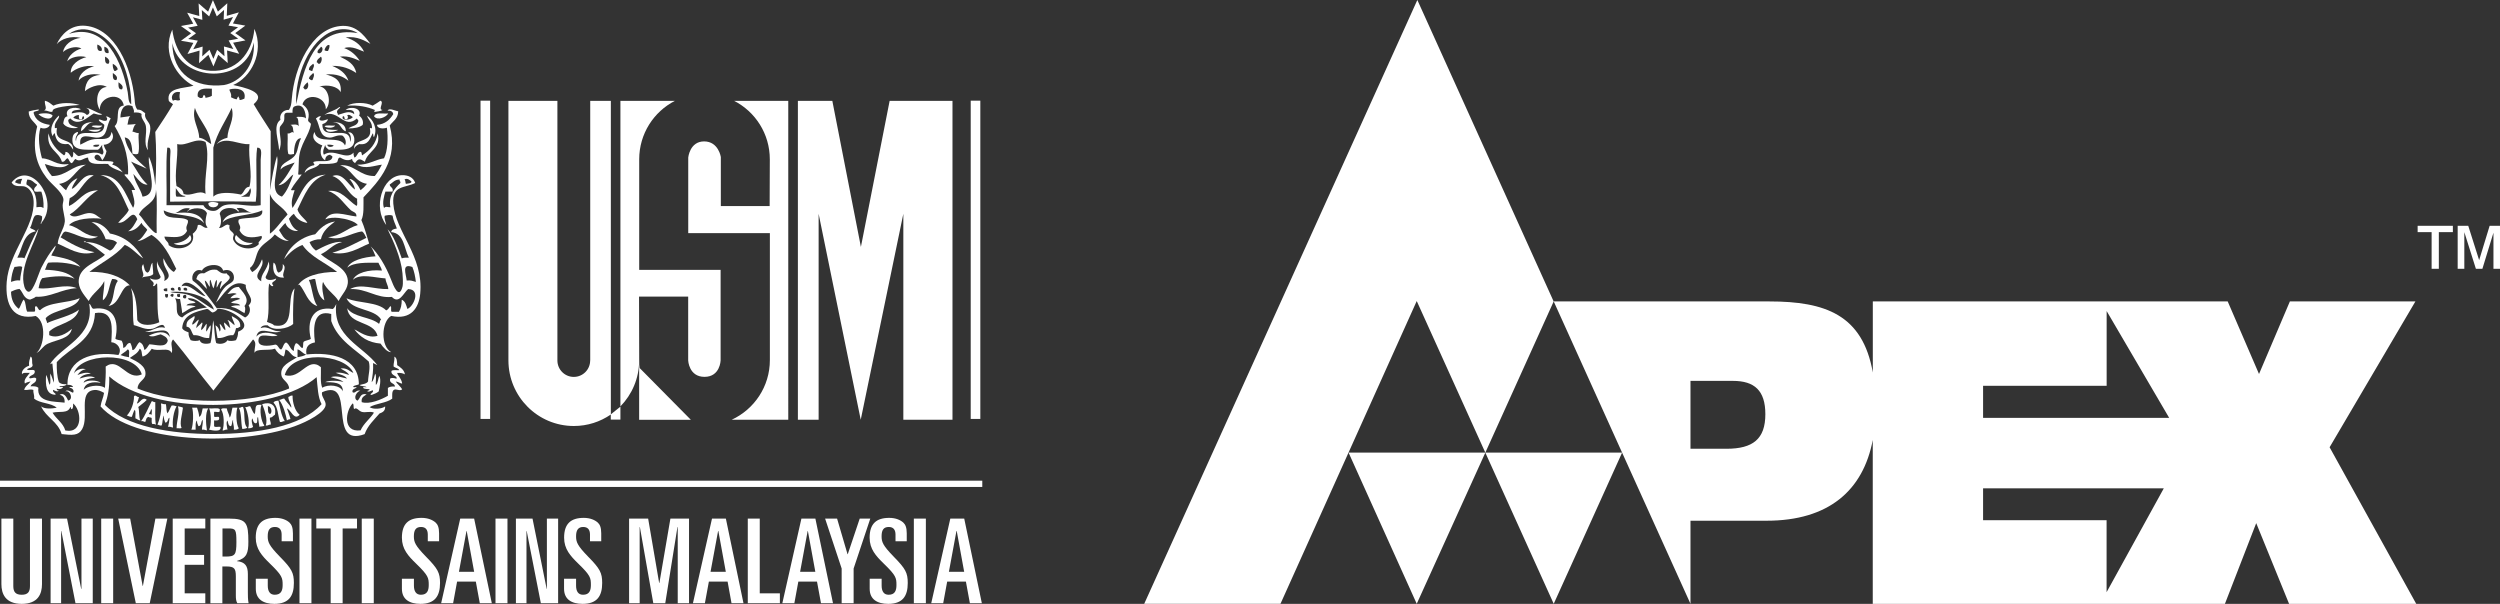 <?xml version="1.0" encoding="UTF-8"?><svg xmlns="http://www.w3.org/2000/svg" viewBox="0 0 447.12 108"><rect x="0" y="0" width="447.12" height="108" fill="#333333" stroke="none"/><defs><style>.d,.e{fill:#fff;}.e{fill-rule:evenodd;}</style></defs><g id="a"/><g id="b"><g id="c"><g><g><g><path class="d" d="M7.51,104.46c0,1.76-.71,3.54-3.62,3.54s-3.64-1.78-3.64-3.54v-11.71H2.38v12.07c0,1.03,.39,1.55,1.5,1.55s1.48-.52,1.48-1.55v-12.07h2.15v11.71Z"/><path class="d" d="M9.03,92.75h2.96l2.53,12.57h.05v-12.57h2.02v15.13h-3.09l-2.53-12.91h-.04v12.91h-1.88v-15.13Z"/><path class="d" d="M18.1,92.75h2.14v15.13h-2.14v-15.13Z"/><path class="d" d="M21.14,92.75h2.14l2.23,12.03h.05l2.23-12.03h2.14l-3.15,15.13h-2.49l-3.15-15.13Z"/><path class="d" d="M30.89,92.75h5.83v1.76h-3.69v4.74h3.47v1.76h-3.47v5.11h3.69v1.76h-5.83v-15.13Z"/><path class="d" d="M37.65,92.75h3.32c3.13,0,3.45,.82,3.45,4.13,0,2.03-.28,2.91-2.04,3.44v.04c1.46,.15,1.95,.88,1.95,2.3v3.29c0,.54,0,1.3,.13,1.93h-2.02c-.21-.38-.26-.76-.26-1.36v-3.41c0-1.43-.26-1.8-1.68-1.8h-.73v6.58h-2.14v-15.13Zm2.14,6.79h.56c1.7,0,1.93-.31,1.93-2.58s-.13-2.45-1.46-2.45h-1.03v5.03Z"/><path class="d" d="M45.75,103.5h2.14v1.24c0,1,.39,1.63,1.24,1.63,1.14,0,1.42-.75,1.42-1.74,0-1.28-.07-1.7-2.3-3.86-1.37-1.34-2.51-2.56-2.51-4.61,0-2.47,1.18-3.54,3.52-3.54,1.16,0,2,.38,2.51,.84,.36,.34,.62,.86,.62,1.93v1.42h-2.02v-1.2c0-.85-.37-1.36-1.2-1.36-.88,0-1.29,.48-1.29,1.66,0,1.03,.22,1.65,2.19,3.67,2.11,2.14,2.49,2.87,2.49,4.69,0,2.37-.94,3.73-3.49,3.73-1.97,0-3.32-.81-3.32-2.7v-1.8Z"/><path class="d" d="M53.56,92.75h2.14v15.13h-2.14v-15.13Z"/><path class="d" d="M56.56,92.75h7.29v1.76h-2.57v13.37h-2.14v-13.37h-2.57v-1.76Z"/><path class="d" d="M64.7,92.75h2.15v15.13h-2.15v-15.13Z"/><path class="d" d="M71.89,103.5h2.14v1.24c0,1,.39,1.63,1.24,1.63,1.13,0,1.41-.75,1.41-1.74,0-1.28-.06-1.7-2.29-3.86-1.38-1.34-2.51-2.56-2.51-4.61,0-2.47,1.18-3.54,3.52-3.54,1.16,0,1.99,.38,2.51,.84,.37,.34,.62,.86,.62,1.93v1.42h-2.02v-1.2c0-.85-.37-1.36-1.2-1.36-.88,0-1.29,.48-1.29,1.66,0,1.03,.22,1.65,2.19,3.67,2.1,2.14,2.49,2.87,2.49,4.69,0,2.37-.95,3.73-3.5,3.73-1.97,0-3.32-.81-3.32-2.7v-1.8Z"/><path class="d" d="M82.31,92.75h2.49l3.16,15.13h-2.15l-.71-3.86h-3.35l-.71,3.86h-2.14l3.41-15.13Zm-.23,9.51h2.72l-1.33-7.29h-.04l-1.35,7.29Z"/><path class="d" d="M88.62,92.75h2.14v15.13h-2.14v-15.13Z"/><path class="d" d="M92.28,92.75h2.96l2.53,12.57h.04v-12.57h2.01v15.13h-3.09l-2.53-12.91h-.04v12.91h-1.89v-15.13Z"/><path class="d" d="M100.89,103.5h2.14v1.24c0,1,.38,1.63,1.24,1.63,1.14,0,1.41-.75,1.41-1.74,0-1.28-.06-1.7-2.29-3.86-1.37-1.34-2.5-2.56-2.5-4.61,0-2.47,1.18-3.54,3.51-3.54,1.16,0,1.99,.38,2.51,.84,.37,.34,.62,.86,.62,1.93v1.42h-2.01v-1.2c0-.85-.37-1.36-1.21-1.36s-1.28,.48-1.28,1.66c0,1.03,.21,1.65,2.18,3.67,2.1,2.14,2.49,2.87,2.49,4.69,0,2.37-.94,3.73-3.5,3.73-1.97,0-3.32-.81-3.32-2.7v-1.8Z"/><path class="d" d="M112.51,92.75h3.41l1.97,11.52h.04l1.97-11.52h3.33v15.13h-2.02v-13.62h-.05l-2.18,13.62h-2.14l-2.4-13.62h-.04v13.62h-1.89v-15.13Z"/><path class="d" d="M127.33,92.75h2.49l3.15,15.13h-2.14l-.7-3.86h-3.35l-.71,3.86h-2.14l3.41-15.13Zm-.24,9.51h2.72l-1.33-7.29h-.05l-1.35,7.29Z"/><path class="d" d="M133.74,92.75h2.14v13.37h3.6v1.76h-5.74v-15.13Z"/><path class="d" d="M143.34,92.75h2.49l3.15,15.13h-2.15l-.71-3.86h-3.34l-.71,3.86h-2.15l3.41-15.13Zm-.24,9.51h2.72l-1.33-7.29h-.04l-1.35,7.29Z"/><path class="d" d="M147.57,92.75h2.14l1.87,6.37h.04l2.14-6.37h1.89l-2.98,8.93v6.2h-2.14v-6.2l-2.96-8.93Z"/><path class="d" d="M155.54,103.5h2.14v1.24c0,1,.39,1.63,1.24,1.63,1.14,0,1.41-.75,1.41-1.74,0-1.28-.07-1.7-2.3-3.86-1.37-1.34-2.5-2.56-2.5-4.61,0-2.47,1.18-3.54,3.51-3.54,1.16,0,1.99,.38,2.51,.84,.37,.34,.62,.86,.62,1.93v1.42h-2.01v-1.2c0-.85-.37-1.36-1.2-1.36-.88,0-1.29,.48-1.29,1.66,0,1.03,.22,1.65,2.19,3.67,2.1,2.14,2.49,2.87,2.49,4.69,0,2.37-.94,3.73-3.49,3.73-1.97,0-3.32-.81-3.32-2.7v-1.8Z"/><path class="d" d="M163.44,92.75h2.15v15.13h-2.15v-15.13Z"/><path class="d" d="M169.96,92.75h2.49l3.15,15.13h-2.14l-.71-3.86h-3.35l-.71,3.86h-2.14l3.41-15.13Zm-.24,9.51h2.72l-1.33-7.29h-.05l-1.35,7.29Z"/></g><path class="d" d="M0,85.97v1.12H175.68v-1.12H0Z"/><g><path class="e" d="M8.02,18.01c.65,.15,1.06,.54,1.52,.89,1.29-.62,3.26-.58,4.69-.13-1.53,.12-5.05,.35-4.81,1.14-.35,.31-.96-.22-1.52-.13,.62-.41,.04-.9,.13-1.78Z"/><path class="e" d="M68.04,18.01c.75,.28-.52,1.58,.38,1.65-.38,.26-1,.27-1.52,.38,.07-.1,.13-.21,.13-.38-1.34-.56-2.91-.9-4.94-.76,1.16-.66,3.39-.63,4.56,0,.49-.27,.95-.58,1.39-.89Z"/><path class="e" d="M15.37,19.28c.79,.06,1.88,.91,2.91,1.14-.34,.29-1.12-.05-1.52-.13-1.1,.66-2.75,2.43-4.18,.89-.17,.04-.2,.22-.38,.25,0,1.07,.99,1.13,1.77,1.4-.9,.27-2.3-.06-2.66-.76,.1-.58,.17-1.18,.76-1.27-.63-1.46,1.33-1.84,2.4-1.27-.54,.26-1.62-.02-1.65,.76,.55-.12,2.09-.52,2.66,.25,.32,.02,.4-.19,.51-.38,.03-.54-.26-.75-.63-.89Zm-2.28,1.78c.5,.28,2.26,.74,1.9-.25-.48-.09-.09,.68-.63,.51-.32-.01-.25-.42-.25-.76-.47,.04-.81,.2-1.01,.51Z"/><path class="e" d="M60.69,19.15c.55,.09-.64,.39-.38,1.02,.07,.1,.13,.2,.13,.38,.95-.23,2.01-.9,2.91-.12,.04-.81-.72-.81-1.52-.76,.78-.77,3.02-.33,2.4,1.02,.48,.34,.84,.97,.63,1.65-.57,.48-1.49,.62-2.54,.63,.57-.49,1.69-.43,1.77-1.4-.04-.17-.22-.2-.25-.38-2.3,2.02-3.31-1.7-5.82-.64,.76-.59,1.94-.76,2.66-1.4Zm1.14,2.16c-.4,.06-.05-.63-.51-.51-.42,.93,1.53,.66,1.77,.13-.22-.12-.7-.64-1.01-.25,.29,.1,.12,.79-.25,.63Z"/><path class="e" d="M6.88,19.53c.33,.42-.81,.22-.88,.64,.33,1.36,1.44,1.95,2.91,2.16-.12,.56-1.06,.82-1.65,.51-.59,1.56-.16,4.09,.25,5.47,1.85,.09,2.51,1.37,4.81,1.02-1.12,1.07-2.96,.41-4.3,0,.28,.87,.74,1.54,1.27,2.16,2.67-.03,3.5-1.91,6.08-2.03-1.92,.83-2.41,3.09-4.81,3.43,.47,.33,.79,.82,1.26,1.14,.43-.97,1.05-1.75,2.03-2.16-.34,.63-.83,1.12-1.01,1.91,1.16-.37,1.95-2.87,3.93-2.41-1.88,.91-2.4,3.18-4.3,4.07-.06,.45-.19,.83-.13,1.4,1.86-.8,2.55-2.78,5.19-2.8-2.04,1.09-3.12,3.14-5.06,4.32,.9,.96,2.43-.36,3.67-.25,.98,.08,1.22,.61,2.03,1.01-1.68-.22-4.76-.06-5.83,1.15,1.98,.43,2.77,2.05,5.19,2.03-1.94,1.08-4-.63-5.82-.89-.54,.09-.56,.71-.89,1.02,1.82,1.1,3.65,2.19,6.08,2.67-2.6,.82-4.73-.77-6.58-1.52,.11-1.43,1.14-2.62,1.27-3.94,.07-.75-.38-1.92-.38-2.92,0-.37,.19-.83,.13-1.14-.25-1.32-2.05-2.52-3.04-3.81-1.71-2.23-2.66-5.12-1.65-9.15-.5-.9-1.52-1.27-1.52-2.67,.54-.18,1.14-.29,1.77-.38Z"/><path class="e" d="M6.88,20.42c.66-.23,2.19-.25,2.53,.25-.39,1.12-2.14,.21-2.53-.25Z"/><path class="e" d="M69.43,20.29c-.29,.64-1.95,1.37-2.53,.51,.22-.79,1.62-.41,2.53-.51Z"/><path class="e" d="M65.63,20.68c1.04,.62,1.96,2.25,1.27,3.81-.26-.03-.04-.56-.25-.63-.5,.94-.73,2.14-2.41,1.91-.39,.21-.79,.39-.88,.89-.35-2,3.42-.96,2.79-3.69,.17-.15,.2-.05,.38,0,.07-1.13-.65-1.47-.89-2.29Z"/><path class="e" d="M57.4,20.8c-.05,.25-.36,.23-.25,.64,.46,.34,1.08-.04,1.52-.13-.15,.48-.51,.75-1.01,.89-.11,3.35,5.13-.2,4.94,3.18,.32-.49,.11-1.55-.38-1.65,.67-.31,1.09,.53,1.14,1.01,.25,2.34-2.36,2.05-4.56,2.04-.26-.25-.62-.4-.63-.89-.16,.54-.56,1.15-.25,1.78,1.82-1.24,3.99,1.12,5.32-.38-.07,.41,.09,.59,.13,.89,.53-.14,.49-.86,1.01-1.02,.38-.05,.26,.41,.38,.63,1.36-.88,2.48-2,2.78-3.94,.72,2.67-1.81,3.18-2.28,5.08-.93-.58-1.13-.66-1.77,.25-.21-.21-.51-.33-.51-.76-.81,.48-1.53,.11-2.15-.25-.49,.02-.31,.71-.63,.89-.77,.32-1.94,.26-3.04,.25-.57,.87-2.09,.78-2.66,1.65-.04-.55,.81-1.3,1.64-1.4,.33-.29-.34-.34,0-.63,1.02-.33,2.99,.3,3.29-.76,.11-.41-.33-.26-.38-.51-.54,.09-.88,.39-.89,1.02-.86-.49-1.05-1.75-.51-2.67-.95-.34-2.13-1.15-1.39-2.41,.41,2.44,4.54,.41,5.44,2.41,.38-.64-.06-1.55-.51-1.78-1.05-.14-1.54,.42-2.28,.38-1.87-.11-1.59-2.01-2.41-3.43,.29-.13,.41-.44,.88-.38Zm2.28,5.21c-.32-.11-.68-.17-1.14-.13-.02,.53,1,.47,1.14,.13Z"/><path class="e" d="M16.76,21.82c-1.22,.09-1.42,1.2-2.28,1.65,0-1.32,1.01-1.62,2.28-1.65Z"/><path class="e" d="M59.43,21.95c1.09-.29,2.48,.22,2.41,1.53-1-.31-.86-1.76-2.41-1.53Z"/><path class="e" d="M16.38,22.58c.38-.29,1.3-.04,1.9-.13-.22,.6-1.48,.41-1.9,.13Z"/><path class="e" d="M58.04,22.58c.38-.29,1.3-.04,1.9-.13-.24,.51-1.51,.49-1.9,.13Z"/><path class="e" d="M39.04,36.31c.09,1-1.87,1.05-1.77,0,.56-.33,1.16-.2,1.77,0Z"/><path class="e" d="M33.98,42.03c1.03,1.46-1.72,2.26-2.91,1.52,1.35-.13,2.36-.59,2.91-1.52Z"/><path class="e" d="M42.21,42.03c.74,.74,1.4,1.56,3.04,1.4-1.08,1-3.98,.01-3.04-1.4Z"/><path class="e" d="M48.92,46.98c.63,.26,.34,1.43,.88,1.78,.58-.17,.86-.66,.76-1.53,.92,.71-.35,1.71,.25,2.41-1.73,.12-2.12-1.16-1.9-2.67Z"/><path class="e" d="M42.71,51.31c.57,.86,2.12,2.06,1.01,3.43,.25,.29,.11,.96,0,1.27-.77-.41-1.38-.98-2.41-1.14,.35-.28,1-.26,1.65-.25-.27-.45-1.16-.27-1.65-.51,.46-.3,1.05-.47,1.65-.64-.49-.42-1.04-.1-1.77-.12,.26-.38,.63-.63,1.14-.76-.37-.32-1.22-.04-1.65,0,.53-.57,.91-1.29,2.03-1.27Z"/><path class="e" d="M23.97,70.88c.24-.39,.55,.2,.89,.13-.09,.41-.23,.79-.38,1.14,.48,.08,.95-1.36,1.77-.63-.45,.48-1.02,.84-1.52,1.27,.24,.69,.05,1.81,.38,2.41-.39-.03-.57-.27-.89-.38-.05-.5,.12-1.22-.13-1.53-.23,.36-.35,.84-.51,1.27-.39,.01-.6-.15-.89-.25,.74-.74,1.32-2.31,1.27-3.43Z"/><path class="e" d="M52.08,72.91c.15-.45-.52-1.17-.51-1.91,.27-.07,.36-.32,.76-.25-.04,1.13,.4,2.79,1.27,3.43-1.02,1.08-1.51-.81-2.28-1.14,.2,.65,.47,1.21,.63,1.91-.22,.07-.52,.07-.63,.25-.2-1.05-.66-2.77-1.39-3.68,.36-.02,.53-.23,.89-.25,.37,.6,.91,1.03,1.26,1.65Z"/><path class="e" d="M49.8,71.64c.3,1.31,.51,2.71,1.14,3.69-.4-.06-.45,.23-.88,.13-.35-1.18-.36-2.69-1.14-3.43,.11-.31,.51-.34,.88-.38Z"/><path class="e" d="M27.14,71.77c.3-.05,.28,.23,.63,.13,.05,1.35-.12,2.92,.12,4.07-.14-.11-.34-.17-.63-.13-.2-.18-.11-.65-.13-1.02-.02-.23-.43-.08-.51-.25-.48,.03-.49,.52-.63,.89-.3,0-.38-.22-.76-.13,.77-1.04,1.26-2.38,1.9-3.56Zm-.51,2.29c.22,0,.39,.03,.51,.13-.08-.3,.16-.92-.12-1.02-.03,.39-.28,.57-.38,.89Z"/><path class="e" d="M28.79,72.15c.3,.04,.48,.2,.88,.13,.11,.53,.06,1.21,.26,1.65,.34-.38,.49-.95,.76-1.4,.41-.07,.59,.09,.89,.13-.51,.91-.82,2.61-.63,3.81-.3-.04-.47-.2-.89-.13,.11-.53,.25-1.02,.25-1.65-.37,.18-.2,.9-.76,.89-.14-.37-.28-.73-.25-1.27-.26,.46-.18,1.26-.38,1.78-.39,.09-.46-.13-.76-.13,.42-1.01,.82-2.61,.63-3.81Z"/><path class="e" d="M49.17,74.18c-.32,.15-.43,.51-.89,.51-.09,.56,.22,.72,.13,1.27-.4-.06-.45,.23-.89,.13,.42-.97-.23-2.85-.63-3.81,1.51-.5,2.61,.17,2.28,1.91Zm-.89-.13c.54-.27,.2-1.45-.38-1.4,.06,.53-.07,1.25,.38,1.4Z"/><path class="e" d="M46.77,72.41c-.4,.87-.07,2.97,.51,3.69-.15,.23-.66,.1-.88,.25-.08-.6-.2-1.16-.25-1.78-.31,.2,.05,1.07-.38,1.14-.47-.03-.49-.52-.63-.89-.27,.32,.01,1.17,.12,1.53-.18,.19-.49,.26-.89,.25,.34-.88-.06-2.91-.51-3.81,.44,.1,.49-.19,.89-.13,.27,.45,.42,1.02,.76,1.4,.27-.36,.06-1.21,.38-1.53,.16-.17,.55-.12,.88-.13Z"/><path class="e" d="M31.83,72.66c.29,.09,.65,.11,.89,.25-.1,1.04-.67,2.84-.25,3.56-.06,.28-.62,.05-.89,.13,.01-1.33,.58-2.68,.25-3.94Z"/><path class="e" d="M43.47,72.79c.45,1.03-.03,3,.76,3.69-.19,.19-.56,.2-.89,.25-.29-1.19-.1-2.86-.63-3.81,.39,.09,.37-.22,.76-.13Z"/><path class="e" d="M34.36,72.91h.88c.16,.51,.35,1.01,.38,1.65,.48-.24,.47-.96,.63-1.52h1.01c-.59,.76-.43,2.83-.25,3.94-.3-.04-.48-.2-.89-.13,0-.64,.22-1.05,.13-1.78-.36,.28-.13,1.14-.76,1.15-.11-.31-.29-.55-.25-1.02-.34,.29-.24,1.03-.25,1.65h-.76c.36-.94,.39-3.17,.13-3.94Z"/><path class="e" d="M41.57,72.91h.89c-.28,.71-.26,2.96,.25,3.69-.18,.2-.49,.27-.89,.25,.09-.72-.21-1.05-.13-1.78-.23,.28-.14,.88-.38,1.15-.53-.02-.47-.62-.63-1.02-.32,.37-.04,1.23,0,1.65-.44-.1-.49,.19-.88,.13,.31-.79,.32-2.99-.25-3.69,.03-.39,.63-.22,1.01-.25,.09,.63,.44,1,.51,1.65,.34-.42,.32-1.21,.51-1.78Z"/><path class="e" d="M37.4,73.04c.59,.08,1.52-.17,1.9,.13v.25c.08,.5-.7,.15-1.01,.25v.76c.02,.37,.87-.11,.89,.25,.14,.6-.41,.52-.89,.51v1.02c.13,.29,.8,.05,1.14,.13,.22,1.01-1.52,.63-2.03,.5,.44-.76,.38-3.04,0-3.81Z"/><path class="e" d="M23.47,28.94c.94,1.39,1.68,2.98,2.91,4.07-1.09,.12-1.86-1.18-2.53-1.91,.29,1.62,1.25,2.56,1.64,4.07,3.08-.35,.88-4.73,1.14-7.12,.67,1.4,.97,3.18,1.14,5.08,.21-2.88,.21-6.65,0-9.53,1.08-1.63,2.17-3.24,3.17-4.96-.23-.24-.61-.32-.76-.64-.46-2.38,2.63-2.15,4.43-2.67-2.91-1.43-5.75-5.77-3.8-10.04,.52,4.06,2.74,7.14,6.84,7.37,4.51,.25,7.44-2.99,7.85-7.5,1.84,4.24-.69,8.75-3.8,10.04,1.81,.43,6.26,1.26,3.67,3.43,.96,1.66,2.03,3.22,3.04,4.83-.02,3.54,.07,7.19-.13,10.55,.36-2.1,.68-4.23,1.27-6.1,.52,2.11-1.72,6.46,.88,7.25,.97-1.02,1.49-2.49,2.03-3.94-.7,.32-1.31,1.82-2.66,1.91,1.25-1.08,1.99-2.66,2.91-4.07-.53,.24-2.05,.57-2.53,1.27,.06-1.34,1.94-1.5,2.66-2.67,.53-.86,.45-1.97,1.01-2.92-.96-.11-1.28,1.51-1.27,2.8-.46,.04-.61,.19-1.01,0-.28-.99-.05-2.49-.13-3.68,.63,.1,.62-.45,1.14-.13-.31-.46,.03-1.12-.63-1.4,.35-.03,1.21-.22,1.52,.25-.19-.53,.02-1.46-.51-1.65,.24-.07,1.53-.09,1.77,.25-.08-1.01-.37-2.82-2.03-2.16-.37,.14-.41,.6-.38,1.14h-1.01c-.74,.1-.33,.78-.51,1.4-.17,.6-.71,.89-.76,1.27-.15,1.22,.54,2.71-.13,4.07-.04-1.77-1.21-4.46,.25-5.47-.26-.88,.44-1.83,1.52-1.78,.37-.61,.42-.99,.51-2.03,.47-5.66,3.5-12.4,8.61-12.96,2.72-.3,4.13,1.41,5.45,3.18-.88-.47-2.36-1.45-4.43-1.14,1.51,.43,2.65,1.23,3.29,2.54-.67-.19-2.16-1.14-3.55-.64,1.24,.45,2.11,1.27,2.79,2.29-.67-.26-1.96-.99-3.55-.76,1.31,.64,2.61,1.28,2.91,2.92-1.12-.74-2.42-1.3-4.3-1.27,1.31,.55,2.44,1.28,2.91,2.67-.95-.78-2.17-1.3-4.05-1.14,1.54,.41,2.88,1.01,2.66,3.18-.5-1.03-2.28-1.43-3.8-1.02,1.57,.08,2.25,2.88,1.14,4.07,.07-2.35-3.54-3.07-4.18-.89,.8,.61,1.38,1.32,1.01,2.79-.02,.45,.43,.42,.51,.76-.35,2.13-1.96,3.53-2.15,6.23-.07,.92-.02,1.67-.13,2.67-.02,.28,.45,.06,.63,.12-.63,.89-1.37,1.68-1.9,2.67-.02,.28,.45,.06,.63,.13-.25,.89-.75,2.07-.38,3.18,1.63-2.34,2.19-5.77,5.95-5.97-2.86,.9-3.81,3.71-5.06,6.23,.27,1.05,1.52,1.78,1.77,2.42-1.14-.21-1.94-.77-2.41-1.65-.35,.24-.64,.54-.89,.89,.35,.92,.76,1.78,1.65,2.16-.9,.19-2.03-.51-2.28-1.4-.44,.37-.75,.85-1.14,1.27,.49,.73,.81,1.64,1.77,1.91-.86,.15-1.92-.62-2.53-1.14-.82,1.1-2.02,1.5-2.79,2.67-.68,1.03-.62,2.59-1.64,3.31,0,.39,.27,.49,.38,.76,.89-.46,1.4-1.31,1.77-2.29,.64,1.59-2.08,2.87-.13,3.94-.18-1.32,1.16-2.12,1.27-3.56,.44,1.04-.19,2.1-.51,2.8,.12,.78,1.42,.52,1.9,.25-.07,.66-1.17,.53-.51,1.27-.23,.35-.62-.22-.76-.38-.31,2.1,.18,5.01-.38,6.87,.41,.22,.99,.27,1.27,.63,4.18,.77,1.99-4.87,3.67-6.61-.26,1.44-.3,4.19-.25,6.35-.89,.87-3.56,1.34-4.56,.25-.65-.06-1.09,.1-1.27,.51,1.49-.56,2.06,.78,3.67,.51-1.45,.86-4-1.19-4.43,1.02,.75-.97,2.27-.85,3.8-.25-1.1,.56-3.33-.76-3.42,.89-.07,1.19,1.68,1.08,3.04,.76,.54,.09,.52,.75,1.01,.89,.39-.33,.38-1.06,.89-1.27,.65,.32,.7,1.25,1.39,1.53-.02-.61,.12-1.07,.38-1.4,.58,.1,.67,.69,1.14,.89,.26-.2,.04-.89,.25-1.15,.34-.26,.93-.25,1.27-.51-.78-3.11,.26-5.92,3.92-5.34,.32-.19,.44-.57,.63-.89-.72,5.83,4.81,7.52,7.34,10.93-.26-.12-.5-.26-.76-.38,.08,1.3-.12,2.34-.25,3.43,.36-.36,.46-.97,.63-1.53,.29,.43,.04,1.4,.12,2.03,.39-.37,.39-1.13,.63-1.65,.35,.82,.03,2.06-.12,2.8-.35,.29-.81,.46-1.27,.63-.64-.1,.4-.35,.25-.76-.13-.25-.51,.32-1.01,.13,.01-.24,.42-.09,.38-.38-.14-.07-.86,.02-1.14-.25-.02-.28,.45-.06,.63-.13-.31-.24-.99-.11-1.27-.38,.54-.18,1.24-.19,1.52-.64,.03-1.15,.47-2.43,.13-3.56-2.44-2.21-5.5-3.8-6.71-7.24v-1.27c-3.13-.85-3.3,2.28-2.91,5.08-1.01,.21-1.77,.68-1.52,2.16,4.46-.46,9.34,.54,9.37,5.34-.3,.16-.77,.16-1.01,.38-.02,.28,.45,.06,.63,.13-.22,.33-.87,.24-.76,.89,.47,.35,.64-.48,1.39-.25-.61,.13-1.37,1.33-.51,1.78,.55-.38,.44-1.42,1.65-1.14-.43,.33-1.02,.5-.88,1.4,1.4,.45,3.55-.49,4.68-1.14v-1.4c.29-.22,.71-.3,1.27-.25-.05-.7-1.05-.46-.88-1.4,.26-.25,.84-.1,1.14,0,.28-.54-1.07-.53-.88-1.4,.27-.23,.93-.09,1.39-.13-.18-.37-.7-.4-1.01-.64-.06-.69,.22-1.04,.12-1.78,.47,.2,.5,.85,.51,1.52,.6,.41,1.23,.8,1.39,1.65-.36-.19-.79-.31-1.39-.25,.04,.38,.84,1.1,.89,1.91-.44-.07-.68-.34-1.14-.38,.09,.25,.88,.9,1.14,1.4-.43,.41-1.11-.21-1.52,.13-.33,.27-.25,.94-.25,1.53-1.04,.81-2.88,.83-4.05,1.52,.63,.47,2.27,.31,2.78-.13,.05,.81-.45,1.07-1.01,1.27-.97,1.14-2.1,2.13-2.66,3.69-6.9,2.56-1.34-10.23-7.6-7.5-.25,.72,.71,1.5,.63,2.29-.12,1.32-3.18,2.95-5.57,3.81-10.01,3.6-28.94,2.98-34.69-3.56,.12-.9,.5-1.53,.63-2.42-.56-.31-1.1-.58-1.77-.51-2.92,.3-.86,4.7-2.15,6.99-.66,1.18-1.74,1.11-3.67,.89-.64-2.24-2.79-2.96-3.67-4.96,.58,.5,1.88,.43,2.79,.25-1-.9-3.05-.75-4.05-1.65,.1-.65-.18-.92-.12-1.53-.6-.21-.9,.06-1.65,0,.17-.72,.8-.97,1.14-1.53-.35,.11-.77,.16-1.01,.38-.3-.72,.54-1.4,.88-1.91-.52,.03-1.22-.12-1.39,.25-.2-.62,.59-1.35,1.26-1.52-.08-.72,.12-1.15,.26-1.65,.46,.17,.16,1.11,.38,1.52-.04,.55-.7,.48-1.01,.76,.21,.38,1.36-.17,1.39,.38,.03,.75-.87,.57-1.01,1.14,.2,.33,.96-.28,1.27,.13,.07,.88-.83,.78-1.01,1.4,.59-.04,1.1,0,1.39,.25-.34,2.72,2.98,2.43,4.69,2.67,.06-.83-.25-1.27-.89-1.4,.83-.49,1.28,.5,1.52,1.02,.98-.17,.42-1.86-.51-1.65,.48-.43,1,.17,1.39,.25,.29-.39-.15-.88-.63-.89-.02-.28,.45-.06,.63-.13-.13-.33-.52-.42-1.01-.38,0-4.71,4.51-6.08,9.12-5.34,.74-1.07-.21-2.23-1.27-2.29,.13-2.36,.58-5.83-2.91-5.21-.26,4.95-4.35,6.06-6.84,8.77-.02,1.34,.03,2.59,.38,3.56,.27,.33,.75,.44,1.39,.38-.19,.36-.74,.35-1.27,.38-.02,.28,.45,.06,.63,.13-.13,.33-.82,.51-1.14,.25-.02,.28,.1,.4,.38,.38-.24,.35-.81-.02-1.02-.13-.19,.54,.7,.65,.38,.89-1.67-.06-1.76-1.71-1.64-3.56,.3,.5,.38,1.23,.63,1.78,.29-.43,.04-1.39,.12-2.03,.29,.48,.42,1.11,.63,1.65,.11-.83-.19-2.35-.25-3.43-.24,.02-.42,.08-.51,.25,1.97-3.37,8.13-4.95,7.09-10.93,.4,.15,.31,.79,.76,.89,3.72-.56,4.62,2.2,3.92,5.34,.24,.26,.77,.24,1.14,.38,.16,.34,.31,.71,.25,1.27,.65-.07,.55-.89,1.27-.89,.2,.35,.33,.77,.38,1.27,.5,.12,.8-1.06,1.27-1.4,.55,.21,.77,.76,.88,1.4,.44-.2,.6-.67,.89-1.02,1.28,.07,2.95,.7,3.29-.64-.11-.69-.73-.88-1.27-1.14-.78,.15-1.24,.57-2.15,.25,1.33-.64,2.94-1.1,3.8,.25-.35-2.26-2.77-.53-4.43-1.02,1.35,.03,2.2-1.08,3.54-.63-.28-1.21-1.42-.03-2.15,.13-1.34,.3-2.32-.37-3.42-.63-.32-2.05,.11-4.85-.51-6.61,.98,1.3,1.06,3.52,1.14,5.72,.69,1.21,2.75,.92,3.93,.38-.47-1.95-.24-4.59-.38-6.86-.2-.31-.29,.54-.76,.38,.49-.78-.41-.83-.51-1.4,.48,.33,1.76,.45,1.9-.25-.37-.77-.81-1.48-.63-2.8,.17,1.37,1.66,2.05,1.27,3.56,2.02-1.05-.46-2.15-.13-4.07,.44,.95,.94,1.86,1.77,2.42,.3-.04,.28-.39,.51-.51-1.16-2.35-2.28-4.75-4.43-6.1-.83,.39-1.45,1-2.53,1.14,.81-.46,1.26-1.27,1.77-2.03-.28-.49-.83-.69-1.01-1.27-.57,.74-1.2,1.42-2.41,1.52,.77-.49,1.2-1.33,1.64-2.16-.9-2.18-1.64,.79-3.42,.64,.61-.79,1.44-1.35,1.9-2.29-1.25-2.51-2.05-5.48-5.06-6.23,3.49-.12,4.43,3.43,5.82,5.84,.59-.88-.06-2.29-.25-3.18h.63c-.44-1.08-1.2-1.85-1.9-2.67-.02-.28,.45-.06,.63-.13,.12-3.81-1.05-6.31-2.4-8.64,1.12-.9-.15-3.45,1.64-3.68-.48-2.6-4.36-1.68-4.3,.76-.86-1.39-.58-3.98,1.26-4.07-1.4-.88-3.46,.3-3.92,.76,.1-1.81,.99-2.82,2.79-2.92-1.52-.38-3.24,.14-3.92,1.02,.1-1.17,1.36-2.28,2.78-2.54-1.59-.32-3.26,.37-4.18,1.14-.06-1.42,1.38-2.43,2.79-2.8-1.23-.35-2.85,.01-3.42,.76,.18-.93,1.3-1.99,2.53-2.29-.99-.61-2.71,.02-3.29,.63,.18-1.22,1.52-2.37,3.17-2.54-1.74-.43-3.53,.19-4.3,1.14,.77-1.7,2.47-3.57,5.19-3.3,5.28,.52,8.18,7.37,8.74,13.09,.08,.84,.06,1.32,.51,1.91,.72-.05,.98,.38,1.39,.63-.24,.99,.74,1.52,.88,2.29,.25,1.3-.72,2.58-.38,4.32-.89-1.2-.13-2.91-.38-4.32-.15-.82-.96-1.34-.76-2.16-.3-.25-.81-.29-1.39-.25,.12-.58-.21-.72-.25-1.14-1.55-.62-2.14,.7-2.15,2.03,.14-.03,1.25-.18,1.77-.25-.38,.3-.36,1-.51,1.53,.31-.02,.95-.02,1.52-.13-.38,.3-.49,.86-.63,1.4,.26-.05,.59,.25,1.14,.25-.19,.85,.23,2.67-.12,3.68-.4,.19-.56,.04-1.01,0-.13-1.31-.15-2.73-1.39-2.92,.5,2.67,2.28,4.06,3.93,5.59-.56-.29-1.95-.84-2.79-1.27Zm-3.29-20.72c-1.55-1.95-4.89-4.23-7.85-2.16,6.64-2.04,9.53,5.24,10.51,10.42,.13,.67,.05,1.88,.63,2.16,0-3.7-1.28-7.9-3.29-10.42Zm39.38-2.67c-4.24,1.57-6.89,8.21-6.58,13.09,1.29-6.44,3.16-14.12,11.01-12.71-1.24-.84-3.02-.9-4.43-.38Zm-28.74,2.16c.03,5.63,4.12,8.09,9.24,7.5,2.89-.52,5.68-3.45,5.32-7.63-1.33,7.61-13.1,7.24-14.56,.13Zm-12.66,1.4c.23-.52-.25-.99-.76-1.14-.03,.66,0,1.27,.76,1.14Zm39.88-.13c.15,.11,.34,.17,.63,.13,.11-.31,.3-.55,.26-1.02-.34-.25-.82,.44-.89,.89Zm-38.62,.51c.08-.72-.28-1-.76-1.14-.03,.66,0,1.27,.76,1.14Zm37.98-1.14c-.17,.38-.62,.48-.63,1.02,.61,.64,1.32-.78,.63-1.02Zm-37.98,3.05c.4-.59-.22-1.09-.63-1.27,0,.64-.07,1.35,.63,1.27Zm37.22-.25c.25,0,.16,.35,.51,.25,.32-.11,.55-.96,.25-1.27-.3,.29-.72,.46-.76,1.02Zm-36.21,1.52c.4,.11,.39-.2,.63-.25-.1-.54-.49-.78-.89-1.02-.05,.57,.09,.93,.26,1.27Zm34.82-.13c.31-.05,.28,.23,.63,.13,0-.39,.51-.92,.13-1.27-.32,.32-.79,.48-.76,1.15Zm-34.44,1.78c.4-.6-.3-1.01-.63-1.27,0,.64-.07,1.35,.63,1.27Zm34.44-.25c.24,.05,.23,.36,.63,.25,.11-.28,.47-.96,.13-1.27-.25,.35-.7,.48-.76,1.02Zm-33.43,1.91c.4-.6-.3-1.01-.63-1.27,0,.64-.08,1.35,.63,1.27Zm32.41-.25c.14,.03,.2,.14,.25,.25,.67,.16,.79-.9,.51-1.27-.29,.3-.64,.55-.76,1.02Zm-18.87,1.53c.22,.11,.32,.36,.76,.25,.26-.04,.12-.47,.38-.51,.17,.08,.24,.27,.25,.51,.41-.1,.84-.17,1.14-.38v-1.27c-1.38-.07-2.71-.09-2.53,1.4Zm5.7-1.27c-.14,.19,.44,.74,.25,1.4,.31,.16,.62,.31,1.01,.38,.13-.17,.12-.47,.38-.51-.05,.3,.23,.28,.12,.63,.39,.01,.61-.16,.89-.25,.4-1.76-1.41-1.96-2.66-1.65Zm-10.13,2.03c.6-.35,.58,.13,1.27-.13-.13-.51-.13-.88,0-1.4-1.22-.29-1.79,.84-1.27,1.53Zm4.69,6.61c.97,.13,1.43,.76,2.15,1.14-.32-2.81-2.15-4.11-2.91-6.48-.6,2.2,.7,3.4,.76,5.34Zm5.06,0c.05-1.97,1.34-3.14,.76-5.34-1.09,2.38-2.58,4.36-3.29,7.12v8.77c.88-.92,3.15-.75,4.94-.38,.62-.35,.6-1.35,1.52-1.4,.6-2.26-.24-4.93,0-7.63-1.84,.19-4.12-1.44-5.83,0,.42-.6,1.09-.94,1.9-1.14Zm-8.99,1.14c.17,2.65-.51,5.05-.13,7.5,.58,.31,1.18,.6,1.27,1.4,1.37,.57,2.7-.8,3.93,0-.32-3.41,.85-6.49,0-9.28-1.8-.89-3.35,.82-5.06,.38Zm-1.9,10.93h6.58c.35,.68,1.05,1.06,1.9,1.02,.79-.04,1.07-.79,1.9-1.02,1.95-.52,4.24,.39,6.45,0v-8.13c0-.69,.44-2.2-.63-2.16-.38,2.49,.12,6.94-.25,9.66-5.59-.08-9.73-.08-15.32,0,0-2.33-.01-5.32,0-7.63,0-.77,.27-2.03-.26-2.03h-.25c-.3,3.18-.04,6.91-.13,10.29Zm1.77-1.52c.51-.08,1.35,.17,1.65-.13-1.05,0-1.29-.83-1.77-1.4,.05,.5-.12,1.22,.12,1.52Zm11.52,0h1.52c.12-.36,.46-1.14,.13-1.52-.27,.79-.85,1.27-1.65,1.52Zm-18.23,3.18c.52,.46,.95,1.25,1.52,1.91,.44,.51,1.37,1.6,1.65,1.4-.08-2.46,.17-5.93-.13-7.75,.06,2.56-2.3,2.69-3.04,4.45Zm23.42,3.43c1.02-.67,2.12-2.36,3.16-3.43-.83-1.46-2.59-1.98-3.16-3.69v7.12Zm-18.99-4.19c.03,2,3.13,.92,4.3,1.78,.22,.68-.54,1.03-.13,1.91-.77,1.49-2.46,1.07-4.05,1.02,.09,.8,.8,.91,.76,1.53,1.56,1.25,4.96,.38,4.31-2.03,.44-.36,.83-.77,.89-1.52,.58-.4,1.2,.79,1.77,.38-.62-.54-.31-1.77-.12-2.54-.5-1.16-2.74-1.1-3.55-.25-.02-.25,.86-.59,.25-.64-1.21-.12-1.57,.63-2.41,.89,2.41-.32,4.58-.03,5.19,1.78-1.46-1.71-5.16-1.18-7.22-2.29Zm15.7,.38c-1.03-.07-1.21-.98-2.53-.76-.41,.11,.62,.45,.13,.64-.61-1.02-3.08-.81-3.29,.38,.31,.75,.36,1.95-.13,2.54,.76,0,.93-.59,1.65-.63,.03,.1,.11,.15,.25,.13-.26,1.07,.57,1.04,.76,1.65-.04,.3-.2,.48-.13,.89,.65,1.67,3.35,2.16,4.56,.89,.09-.09-.05-.31,0-.38,.22-.33,.79-.73,.51-1.14-1.75,.43-3.24,.44-3.93-1.02,.47-.83-.47-1.17-.12-1.91,1.32-.54,4.52,.13,4.18-1.65-1.98,1.02-5.85,.82-7.09,2.16,.64-1.81,3.06-1.78,5.19-1.78Zm-4.56,13.22c.48-.47,1.27-.66,1.39-1.27,.19-.96-.51-1.98-1.9-1.53-.45-1.52-3.24-1.14-3.8,0-1.1-.48-2.02,.75-1.64,1.78,1.79,1.29,2.98,3.19,4.3,4.95,2.45-.21,3.67,.81,5.06,1.65,.7-.31,1.18-1.32,.63-2.16,1.28-1.26-.61-2.11-.51-3.68-2.58-1.28-4.19,2.17-5.32,3.18,.37-.78,.8-1.97,1.77-2.92Zm-3.67,1.78c-.71-.83-3.4-3.69-4.3-1.78,1.65-.57,2.99,1.63,4.3,1.78Zm-4.43-1.02c.02-.36,.02-.69-.38-.63-.25,.24-.13,.78,.38,.63Zm-1.77-.38c-.06,.4,.27,.41,.63,.38,.14-.51-.39-.63-.63-.38Zm2.28,0c-.06,.4,.27,.41,.63,.38,.14-.51-.39-.63-.63-.38Zm-3.55,.13c-.06,.4,.27,.4,.63,.38v-.51c-.29-.04-.49,.02-.63,.13Zm3.93,1.65c.16-.17,.16-.47,0-.64-.59-.12-.72,.79,0,.64Zm-2.79-1.15c.48,.23,2.04,.2,2.79,.38,2.07,.51,3.41,1.94,5.06,2.8-.68-2.26-4.23-3.44-7.85-3.18Zm.51,.89c.55-1.12-1.24-.22,0,0h0Zm-1.01,.13c.11-.15,.17-.34,.12-.64h-.51c-.03,.36-.02,.69,.38,.64Zm2.28-.13v-.51h-.51c-.1,.44,.07,.61,.51,.51Zm1.39,.25c.2,.52,1.06,.37,1.39,.76-.48,.23-1.38,.06-1.64,.51,.64,0,1.29-.03,1.64,.25-1.06,.12-1.61,.75-2.4,1.14-.1-1.05-.22-1.45-.38-2.54-.41,.07-.59-.09-.89-.12,.72,1.2-.33,2.92,1.27,3.43,1.05-1.02,2.59-1.55,4.43-1.78-1.02-.63-2.01-1.82-3.42-1.65Zm3.42,1.9c-2.09,.53-4.25,.99-4.43,3.43,.2,.44,.69,.58,1.14,.76-.05,.65,.19,.99,.38,1.4,.42,.18,1.22,.18,1.64,0,.1,.7,1.25,.75,1.9,.51,.35-1.17,.26-2.79,.51-4.07,.23,1.3,.17,2.88,.51,4.07,.75,.32,1.75,.06,2.02-.51,.33,.24,1.16,.13,1.52,0,.22-.42,.4-.87,.38-1.52,3.26-1.19-1.5-4.3-3.67-4.07-.19,.32-.48,.54-.88,.64-.43-.12-.55-.55-1.01-.64Zm-6.33,7.88c-.45-1.15-2.43-.16-3.54-.76-.42,.59-.85,1.18-1.65,1.4-.19-.45-.06-1.21-.51-1.4-.32,.83-1.12,1.16-1.77,1.65,1.31,.65,3.02,1.44,2.79,3.05-.14,.92-1.4,1.23-1.39,2.41,6.95,2.94,20.14,2.94,27.1,0-.07-1.18-1.26-1.48-1.39-2.41-.25-1.74,1.57-2.33,2.79-3.18-1.04-.1-1.16-1.12-2.03-1.4-.16,.39-.08,1.02-.38,1.27-.67-.31-1.18-.76-1.52-1.4-1.25,.43-3.36-.11-3.67,.76-.03-1.14,.49-1.74-.25-2.42-2.33,3.08-4.69,6.13-7.09,9.15-2.46-2.99-4.73-6.18-7.22-9.15-.66,.74,.07,1.53-.25,2.42Zm-9.12,.38c.46,.17,.97,.3,1.52,.38-.08-.47,.21-1.31-.25-1.4-.33,.43-.88,.64-1.27,1.02Zm31.65,.38c.55-.13,1.16-.19,1.52-.51-.66-.14-.86-.75-1.52-.89v1.4Zm-38.24,4.58c.55-.57,2.47-.52,3.04,0-1.38-.28-2.86-.03-3.04,1.27,.44-.62,2.63-1.13,3.8-.38,.08-1.23,.18-2.45,.13-3.81,2.48-1.8,3.73,2.66,6.46,1.4-1.23-4.2-11.13-3.86-12.15-.13,.3-.59,1.34-1.11,2.15-.76-.78,.06-1.15,.54-1.52,1.02,.56-.24,1.65-.63,2.41-.26-.9,.08-1.64,.3-2.03,.89,.77-.22,2-.67,2.79-.13-.88,.01-2.09,.36-2.03,.89Zm48.24-1.78c-1.64-3.6-11.15-4-12.28,.38,2.84,.92,4.11-3.44,6.46-1.4,.05,1.26-.16,2.78,.25,3.68,1.07-.7,3.27-.45,3.67,.64,.05-1.75-1.88-1.6-3.17-1.65,.92-.41,2.75-.22,3.29,0-.53-.53-1.49-.62-2.28-.89,1.07-.36,2.36,.17,2.91,.25-.41-.6-1.31-.72-2.03-1.02,1.03-.18,2.06,.3,2.4,.38-.31-.58-.98-.8-1.52-1.15,1.16-.23,1.83,.7,2.28,.76Zm-44.44,5.72c3.75,3.88,11.68,5.21,19.37,5.21s15.76-1.3,19.37-5.34c-.66-1.24-.71-3.09-.88-4.83-7.5,6.5-29.4,6.79-37.1-.13,.08,2.03-.25,3.64-.76,5.08Zm-5.95,.76c-.21,0-.07-.35-.25-.38-.39,1.25-2.06,.7-3.17,1.02,.67,1.15,1.86,1.78,2.28,3.18,3.29,.62,2.86-3.71,1.39-4.83,0,.43,.04,.89-.25,1.02Zm51.66,3.81c.57-1.29,1.68-2.04,2.4-3.18-.65-.31-1.51,.04-2.15-.13-.61-.16-.93-.94-1.39-.51-.19-.24,0-.84-.26-1.02-1.28,1.31-1.87,5.23,1.39,4.83Z"/><path class="e" d="M62.46,31.99c.82,.02,1.63,1.16,2.03,2.03,.43-.33,.81-.71,1.14-1.14-2.34-.36-2.67-2.74-4.81-3.31,2.48-.28,3.52,1.98,6.21,1.91,.5-.6,.89-1.31,1.27-2.03-1.23,.12-3.04,.91-4.43,0,2.06,.08,3.09-.88,4.81-1.14,.66-1.32,.77-3.62,.51-5.47-.6,.22-1.72,.21-1.77-.51,1.48-.12,2.29-.92,2.91-1.91-.06-.49-.45-.65-1.01-.64,.32-.54,1.36,.06,1.9,.13-.02,1.33-.95,1.75-1.52,2.54,1.67,6.15-1.91,9.92-4.69,12.84-.02,1.47,.12,3.09-.38,4.07,.57,1.3,.95,2.78,1.39,4.2-1.92,.8-3.77,2.16-6.58,1.65,2.26-.66,4.12-1.72,6.08-2.67-.23-.41-.38-.89-.76-1.15-2.03,.26-3.81,1.8-6.08,1.02,2.29-.2,3.37-1.62,5.32-2.16-.54-.7-2.13-1.12-3.42-1.27-.8-.09-1.72-.04-2.41,.25,1.12-1.83,3.5-.74,5.57-.51,.1-.75-.63-.8-1.01-1.14-1.32-1.21-2.15-2.79-4.05-3.43,2.37-.3,3.54,1.7,5.07,2.67,.29-.18,.05-.89,.13-1.27-1.87-.97-2.32-3.35-4.43-4.07,1.9-.73,2.8,1.65,4.05,2.42-.16-.81-.58-1.37-1.01-1.91Z"/><path class="e" d="M10.56,20.68c.14,.57-.85,1.1-.76,2.03-.02,.5,.19-.04,.38,.25-.57,2.82,2.95,1.53,2.91,3.81-.26-.37-.49-.78-.89-1.02-1.65,.21-2.19-.68-2.4-1.91-.26,.03-.26,.34-.38,.51-.75-1.45,.31-3.01,1.14-3.69Z"/><path class="e" d="M19.29,29.32c-1.49-.08-3.49,.37-3.54-1.14-.86,.06-1.41,.92-2.28,.25-.25,.22-.36,.57-.63,.76-.44-.11-.44-.66-.76-.89-.42,.13-.4,.7-1.01,.63-.56-1.94-2.81-2.18-2.4-5.08,.43,1.81,1.48,3,2.78,3.94,.19-.11,.27-.32,.25-.63,.69,.03,.76,.68,1.14,1.02,.29-.13,.26-.58,.25-1.02,.38,.21,.54,.64,1.01,.76,1.28-.29,2.88-1.09,4.18-.25,.57-.53-.14-.96,0-1.78-.25,.3-.4,.7-.76,.89-2.2-.06-4.81,.41-4.56-2.04,.06-.56,.27-.92,.89-1.14,.45,.13-.62,.78-.25,1.65,.09-3.06,4.95,.14,5.06-2.92-.3-.34-.82-.45-1.01-.89,.27-.26,.75,.35,1.39,.13,.17-.16,.2-.62-.12-.64,.18-.29,.69,.15,.89,.25-.93,1.45-.47,3.25-2.28,3.43-1.21,.12-3.48-1.16-3.17,1.27,.78-.33,1.57-1.03,3.04-1.02,1.28,0,2.38,.14,2.53-1.27,.79,1.1-.24,2.32-1.39,2.29,.12,.44,.3,.81,.51,1.15-.13,.68-.41,1.2-.76,1.65-.23-.4-.36-.91-.88-1.02-.32,.01-.49,.18-.51,.51,.3,1.06,2.28,.43,3.29,.76,.26,.26-.05,.25-.12,.51,.87,.23,1.43,.77,1.9,1.4-.52-.37-2.17-.7-2.66-1.53Zm-2.66-3.18c.39,.17,1.06,.22,1.14-.26-.46,0-1-.07-1.14,.26Z"/><path class="e" d="M15.75,23.22c.37-.04,1.66,.06,2.28-.13-.37,.73-1.69,.49-2.28,.13Z"/><path class="e" d="M60.44,23.22c.22,.03-1.95,.87-2.15-.13,.65,.11,1.35,.16,2.15,.13Z"/><path class="e" d="M7.52,38.72c-.2-.25-.96-.38-1.27-.13-.46,.56-.48,1.55-.88,2.16,.3,.24,.82,.28,1.01,.63-2.28,.38-2.31,3.02-3.29,4.7,.43,.04,1.03-.1,1.27,.13,.79-1.83,1.54-3.72,2.53-5.34-.53,2.54-3.58,6.82-2.53,10.42,.12,.42,.42,.87,.76,.89,.85,.06,1.88-3.55,2.28-4.32,.87-1.69,1.56-2.73,2.53-3.94,.09,.43-.56,1.21-.76,1.78,2,.41,4.1,.71,5.19,2.03-1.12-.53-3.45-.95-5.7-.76-.35,.29-.37,.9-.63,1.27,2.23,.09,4.24,.4,5.32,1.65-1.18-.73-3.99-.49-5.82-.13-.35,.46-.5,1.11-.63,1.78,2.19,.32,4.77-.89,6.84,0-2.73,.14-4.73,1.68-7.34,1.53-.27,.24-.65,.36-1.01,.51-1.15-.12-1.25-1.29-1.9-1.91-.6,.07-1.07,.28-1.52,.51,.03,1.45,.55,2.41,1.39,3.05,.37-.48,.48-1.21,.88-1.65,.44,.49,.29,1.57,.63,2.16h1.27c.28-.06,.05-.63,.13-.89,.45-.35,.46,.57,.89,.64,1.56-1.53,4.95-1.22,7.09-2.16-.67,2.04-4.57,1.93-6.08,3.56,.02,.36,.23,.53,.25,.89,1.43-.69,4.61-1.39,5.7-2.42-.63,2.46-3.77,2.41-5.32,3.94v.64c1.47,.72,3.25-.36,4.05-1.14-.36,1.81-2.57,1.89-4.3,2.67-.9,.4-1.26,1.33-2.03,1.65,1.33-1.04,1.92-5.44-.13-6.61-4.01,.8-5.51-1.89-5.19-6.1,.4-5.31,5.06-9.84,4.81-14.49-.06-1.1-.58-2.2-1.52-2.54-.67-.25-1.87,.24-2.41-.76,3.42-4.19,8.74,3.24,5.32,7.24,.02,.31-.15,.22-.12,0,.2-.27,.26-.67,.25-1.14Zm-4.81-6.1c.31,.11,.55,.29,1.01,.25-.01-.39,.15-.61,.25-.89-.63,0-1.16,.11-1.27,.64Zm2.03,.38c1.26,.69,1.91,1.98,1.77,4.07,.59-.06,.82-.15,1.27,.13,.06-1.16-.11-2.09-.38-2.92-.38-.08-1.09,.16-1.27-.13-.14-.69,.39-.71,.51-1.14-.6-.29-.86-.92-1.77-.89-.04,.3-.2,.48-.13,.89Zm-2.15,14.74c-.35,.75-.55,1.65-.63,2.67,.5-.14,.93-.34,1.64-.25,.03-.91,.27-1.59,.38-2.42-.47-.25-.85-.01-1.39,0Z"/><path class="e" d="M67.53,60.08c-.69-2.78-5.07-1.86-5.44-4.96,1.15,1.68,4.16,1.5,5.7,2.8,.18-.21,.11-.65,.38-.76-1.28-2.06-5.15-1.53-6.2-3.81,2.15,.93,5.57,.59,7.09,2.16,.39-.12,.51-.51,.76-.76,.31,.11-.04,.88,.25,1.02h1.27c.36-.53,.51-1.27,.51-2.16,.64,.24,.8,.98,1.01,1.65,1.19-.5,2.43-3.51,.13-3.56-.79,.65-1.61,2.8-2.91,1.4-2.76,.3-4.47-1.53-7.47-1.4,1.89-1.08,4.44,.09,6.84,0-.05-.75-.45-1.15-.51-1.91-1.86-.1-4.5-.96-5.82,.25,.55-1.23,2.77-1.88,5.19-1.65-.12-.55-.44-.92-.63-1.4-2.16,0-4.42-.11-5.57,.89,.57-1.29,2.91-1.91,5.06-2.04-.26-.63-.5-1.28-.89-1.78,1.32,1.23,2.72,3.49,3.67,5.97,.39,1.02,1.4,3.61,2.03,1.27,.16-.59,.03-2.06,0-2.42-.26-2.86-1.75-5.99-2.66-7.88,1.04,1.03,1.89,3.36,2.53,5.21,.33-.13,.78-.15,1.27-.13-.88-1.71-.82-4.35-3.16-4.57,.07-.48,.54-.56,1.01-.64-.24-.78-.63-1.4-.76-2.29-.43-.22-.93-.09-1.39,0-.18,.38,.17,1.14,.25,1.65-2.39-3.06-.78-8.76,2.79-8.9,1.12-.04,2.07,.39,2.4,1.4-1.91,.95-4.16,.37-3.92,3.69,.36,5.06,5.48,9.39,4.81,16.14-.24,2.48-1.63,4.72-5.19,3.94-1.8,1.04-1.89,5.47,0,6.48-.69,.05-1.47-.9-1.9-1.53-2.21-.19-3.65-1.17-4.68-2.54,.83,.36,2.42,1.71,4.18,1.14Zm5.07-27.2c.37-.09,.89-.03,1.01-.38-.21-.26-.85-.75-1.27-.38,.21,.13,.14,.54,.25,.76Zm-3.67,1.4c-.24,.73-.6,2.02-.25,2.92,.33-.37,.61-.12,1.14-.13-.4-1.97,.75-3.37,1.77-4.32,.1-.36-.18-.33-.12-.64-.89,0-1.22,.56-1.77,.89,.04,.55,.7,.48,.51,1.27h-1.27Zm3.8,15.89c.72-.09,1.15,.11,1.65,.25-.12-.98-.3-1.9-.63-2.67-1.98-.72-1.14,1.22-1.01,2.42Z"/><path class="e" d="M15.24,43.3c-.62,.07,.13-.37,.12,0,1.95-.01,3.03,.86,4.3,1.52,.67-.22,.85-.92,1.27-1.4-.4-.49-1.17-.61-2.03-.64-.48-1.38-1.28-2.44-2.53-3.05,1.33-.07,2.67,.96,3.29,2.03,2.9,.57,4.6,2.33,5.95,4.45-.89-.51-1.99-1.9-3.29-2.42-1.7,2.02-4.24,3.2-6.33,4.83,3.25-.05,5.65,.77,7.22,2.41-1.59-.04-1.7,3.41-3.8,3.69,1.11-.92,.74-3.32,1.65-4.45-.14-.32-.56-.37-1.01-.38-.6,1.22-.58,3.06-1.65,3.81-.07-.79,.31-2.23,.25-3.43-.67,1.44-2.09,2.14-2.79,3.56-.87-1.15-1.93-2.27-1.77-3.81,.24-2.39,3.33-3.16,4.68-4.45-1.12-.83-2.06-1.83-3.54-2.29Z"/><path class="e" d="M57.4,45.46c1.38,1.39,4.63,2.25,4.81,4.7,.11,1.53-1.01,2.37-1.65,3.68-.8-1.28-2.15-1.99-2.79-3.43-.32,1,.06,2.39,.25,3.31-1.14-.67-1.34-2.3-1.65-3.81-.52-.1-.65,.2-1.14,.13,.66,1.42,.66,3.5,1.52,4.7-1.77-.56-2.09-2.57-3.17-3.81-.21,0-.33,.09-.38,.25,.96-1.75,3.93-2.58,7.09-2.54-2.02-1.65-4.71-2.65-6.2-4.83-1.4,.54-2.4,1.49-3.29,2.54,.82-2.01,2.8-3.96,5.57-4.45,.88-1.06,1.86-2.03,3.55-2.29-1.06,.84-2.18,1.63-2.53,3.18-.87-.03-1.46,.23-2.03,.51,.26,.63,.62,1.16,1.14,1.52,1.23-.67,3.37-1.78,4.68-1.52-1.66,.32-2.39,1.58-3.8,2.16Z"/><path class="e" d="M27.27,46.98c-.03,.38,.14,1.28,.13,2.03-.38,.51-1.42,.36-2.03,.64,.8-.56-.51-1.55,.25-2.41,.19,.58,.18,1.34,.76,1.53,.63-.25,.41-1.37,.89-1.78Z"/><path class="e" d="M38.79,50.04c-.41,.31-.36,1.08-.63,1.53-.23-.45-.34-1.01-.51-1.53-.29,.18-.05,.88-.13,1.27-.34-.33-.43-.93-.89-1.14,.05,.58,.3,.97,.38,1.52-.64-.59-1.09-1.36-1.9-1.78,.17-.63,.43-1.18,1.39-1.02,.63-.34,1.13-.81,2.28-.63,.48,.32,.81,.8,1.78,.63,.1,.37,.6,.33,.51,.89-.41,.77-1.31,1.05-1.65,1.91-.21-.26,.17-1.01,.25-1.4-.33-.16-.66,.77-.89,1.14-.12-.09,.08-.93,0-1.4Z"/><path class="e" d="M35.5,57.15c.15,.28-.44,.9-.38,1.53,.29-.39,.72-.64,1.01-1.02,.28,.29-.28,.82-.12,1.4,.38-.3,.6-.75,.89-1.15,.21,.17-.13,.88,0,1.4,.29-.34,.43-.83,.76-1.14,.15,.49-.21,1.57-.25,2.29-1.4,.04-1.5-.58-2.79-.51-.42-.51-.41-1.45-1.26-1.53-.14-1.24,.82-1.38,1.39-1.91,.27,.4-.38,.97-.38,1.52,.27,.1,.79-.64,1.14-.89Z"/><path class="e" d="M40.69,57.28c.32-.11,.86,.66,1.27,.89-.05-.67-.45-.99-.51-1.65,.7,.44,1.59,.69,1.52,1.91-.27,.07-.36,.32-.76,.25-.1,.49-.22,.97-.51,1.27-1.29-.07-1.38,.55-2.79,.51-.17-.72-.23-1.55-.38-2.29,.41,.23,.64,.63,.76,1.14,.34-.31,0-1.01,0-1.4,.44,.28,.54,.9,1.01,1.15,.04-.59-.25-.85-.25-1.4,.46,.26,.68,.75,1.14,1.02-.16-.47-.16-1.11-.51-1.4Z"/></g><path class="d" d="M105.55,64.47c0,1.63-1.31,2.94-2.93,2.94s-2.93-1.32-2.93-2.94V18.04h-8.76v46.41c0,6.48,5.24,11.74,11.7,11.74,2.46,0,4.73-.76,6.62-2.06V18.04h-3.69v46.43Zm-19.61,10.45h1.72V18h-1.72v56.92Zm28.38-46.43c0-4.56,2.6-8.51,6.38-10.45h-9.74v54.64c2.06-2.11,3.34-4.99,3.35-8.17v10.57h9.25l-9.15-9.25c-.05-.46-.09-.94-.09-1.42l-.03-11.36h8.79v11.42s.12,2.93,2.92,2.93,2.88-2.93,2.88-2.93v-16.21h-14.56V28.49Zm23.36,0l-.03,8.36h-8.73v-8.77s-.42-2.79-2.99-2.79-2.84,2.88-2.84,2.88v13.53h14.6v22.7c0,4.74-2.8,8.81-6.83,10.67h10.12V18.04h-9.68c3.79,1.94,6.38,5.89,6.38,10.45Zm16.29,15.67l-5.11-26.12h-6.16v57.03h3.71V38.24l7.53,36.83,7.62-36.83v36.83h8.79V18.04h-11.24l-5.14,26.12Zm19.64-26.16v56.92h1.72V18h-1.72Zm-64.37,57.05h1.72v-2.32l-1.72,1.38v.94Z"/></g><path class="d" d="M37.28,9.79l-1.68,1.5,.09-2.25-2.16,.62,1.05-1.99-2.21-.38,1.81-1.33-1.83-1.31,2.21-.41-1.09-1.97,2.17,.59-.12-2.25,1.7,1.48,.86-2.08,.89,2.07,1.68-1.5-.09,2.25,2.16-.62-1.06,1.99,2.22,.38-1.81,1.34,1.83,1.31-2.21,.41,1.09,1.98-2.17-.59,.12,2.25-1.7-1.48-.86,2.08-.89-2.07h0Zm.88,.74l.67-1.62,1.32,1.15-.1-1.75,1.68,.46-.84-1.53,1.71-.32-1.42-1.01,1.4-1.04-1.72-.29,.82-1.54-1.68,.48,.07-1.75-1.3,1.16-.69-1.6-.53,1.28-.14,.33-1.32-1.14,.1,1.75-1.68-.46,.84,1.53-1.71,.32,1.42,1.01-1.4,1.03,1.72,.29-.82,1.54,1.68-.48-.07,1.75,1.3-1.17,.69,1.61h0Zm-.84-8.01l.17-.2-.17,.2h0Z"/></g><g><path class="d" d="M416.64,80l15.35-26.09h-22.45l-5.52,12.98-5.6-12.98h-63.47v12.71c-1.82-10.34-8.52-12.71-18.49-12.71h-38.58l24.46,54.08h0v-14.86h13.61c11.12,0,17.28-5.43,18.99-14.44v29.31h62.98l5.6-14.44,5.88,14.44h22.74l-15.49-28Zm-107.86,.25h-6.44v-12.13h7.58c3.87,0,5.81,1.73,5.81,5.96,0,4.44-2.22,6.18-6.96,6.18Zm45.89-11.25h22.1v-13.37l11.18,19.1h-33.28v-5.73Zm0,24.04v-5.7h32.32l-10.23,18.57v-12.87h-22.1Z"/><path class="d" d="M434.89,48.08v-6.56h-2.5v-1.14h6.3v1.14h-2.51v6.56h-1.29Zm4.66,0v-7.7h1.89l1.95,6.15,1.88-6.15h1.85v7.7h-1.17v-6.46l-1.98,6.46h-1.16l-2.07-6.56v6.56h-1.18Z"/><polygon class="d" points="253.38 107.99 265.65 80.95 241.19 80.95 253.38 107.99"/><polygon class="d" points="290.11 80.95 290.11 80.95 290.11 80.95 290.11 80.95"/><polygon class="d" points="290.11 80.95 265.65 80.95 277.87 53.92 253.49 0 204.64 107.99 229.01 107.99 253.38 53.84 277.88 107.99 290.11 80.95 290.11 80.95"/></g></g></g></svg>